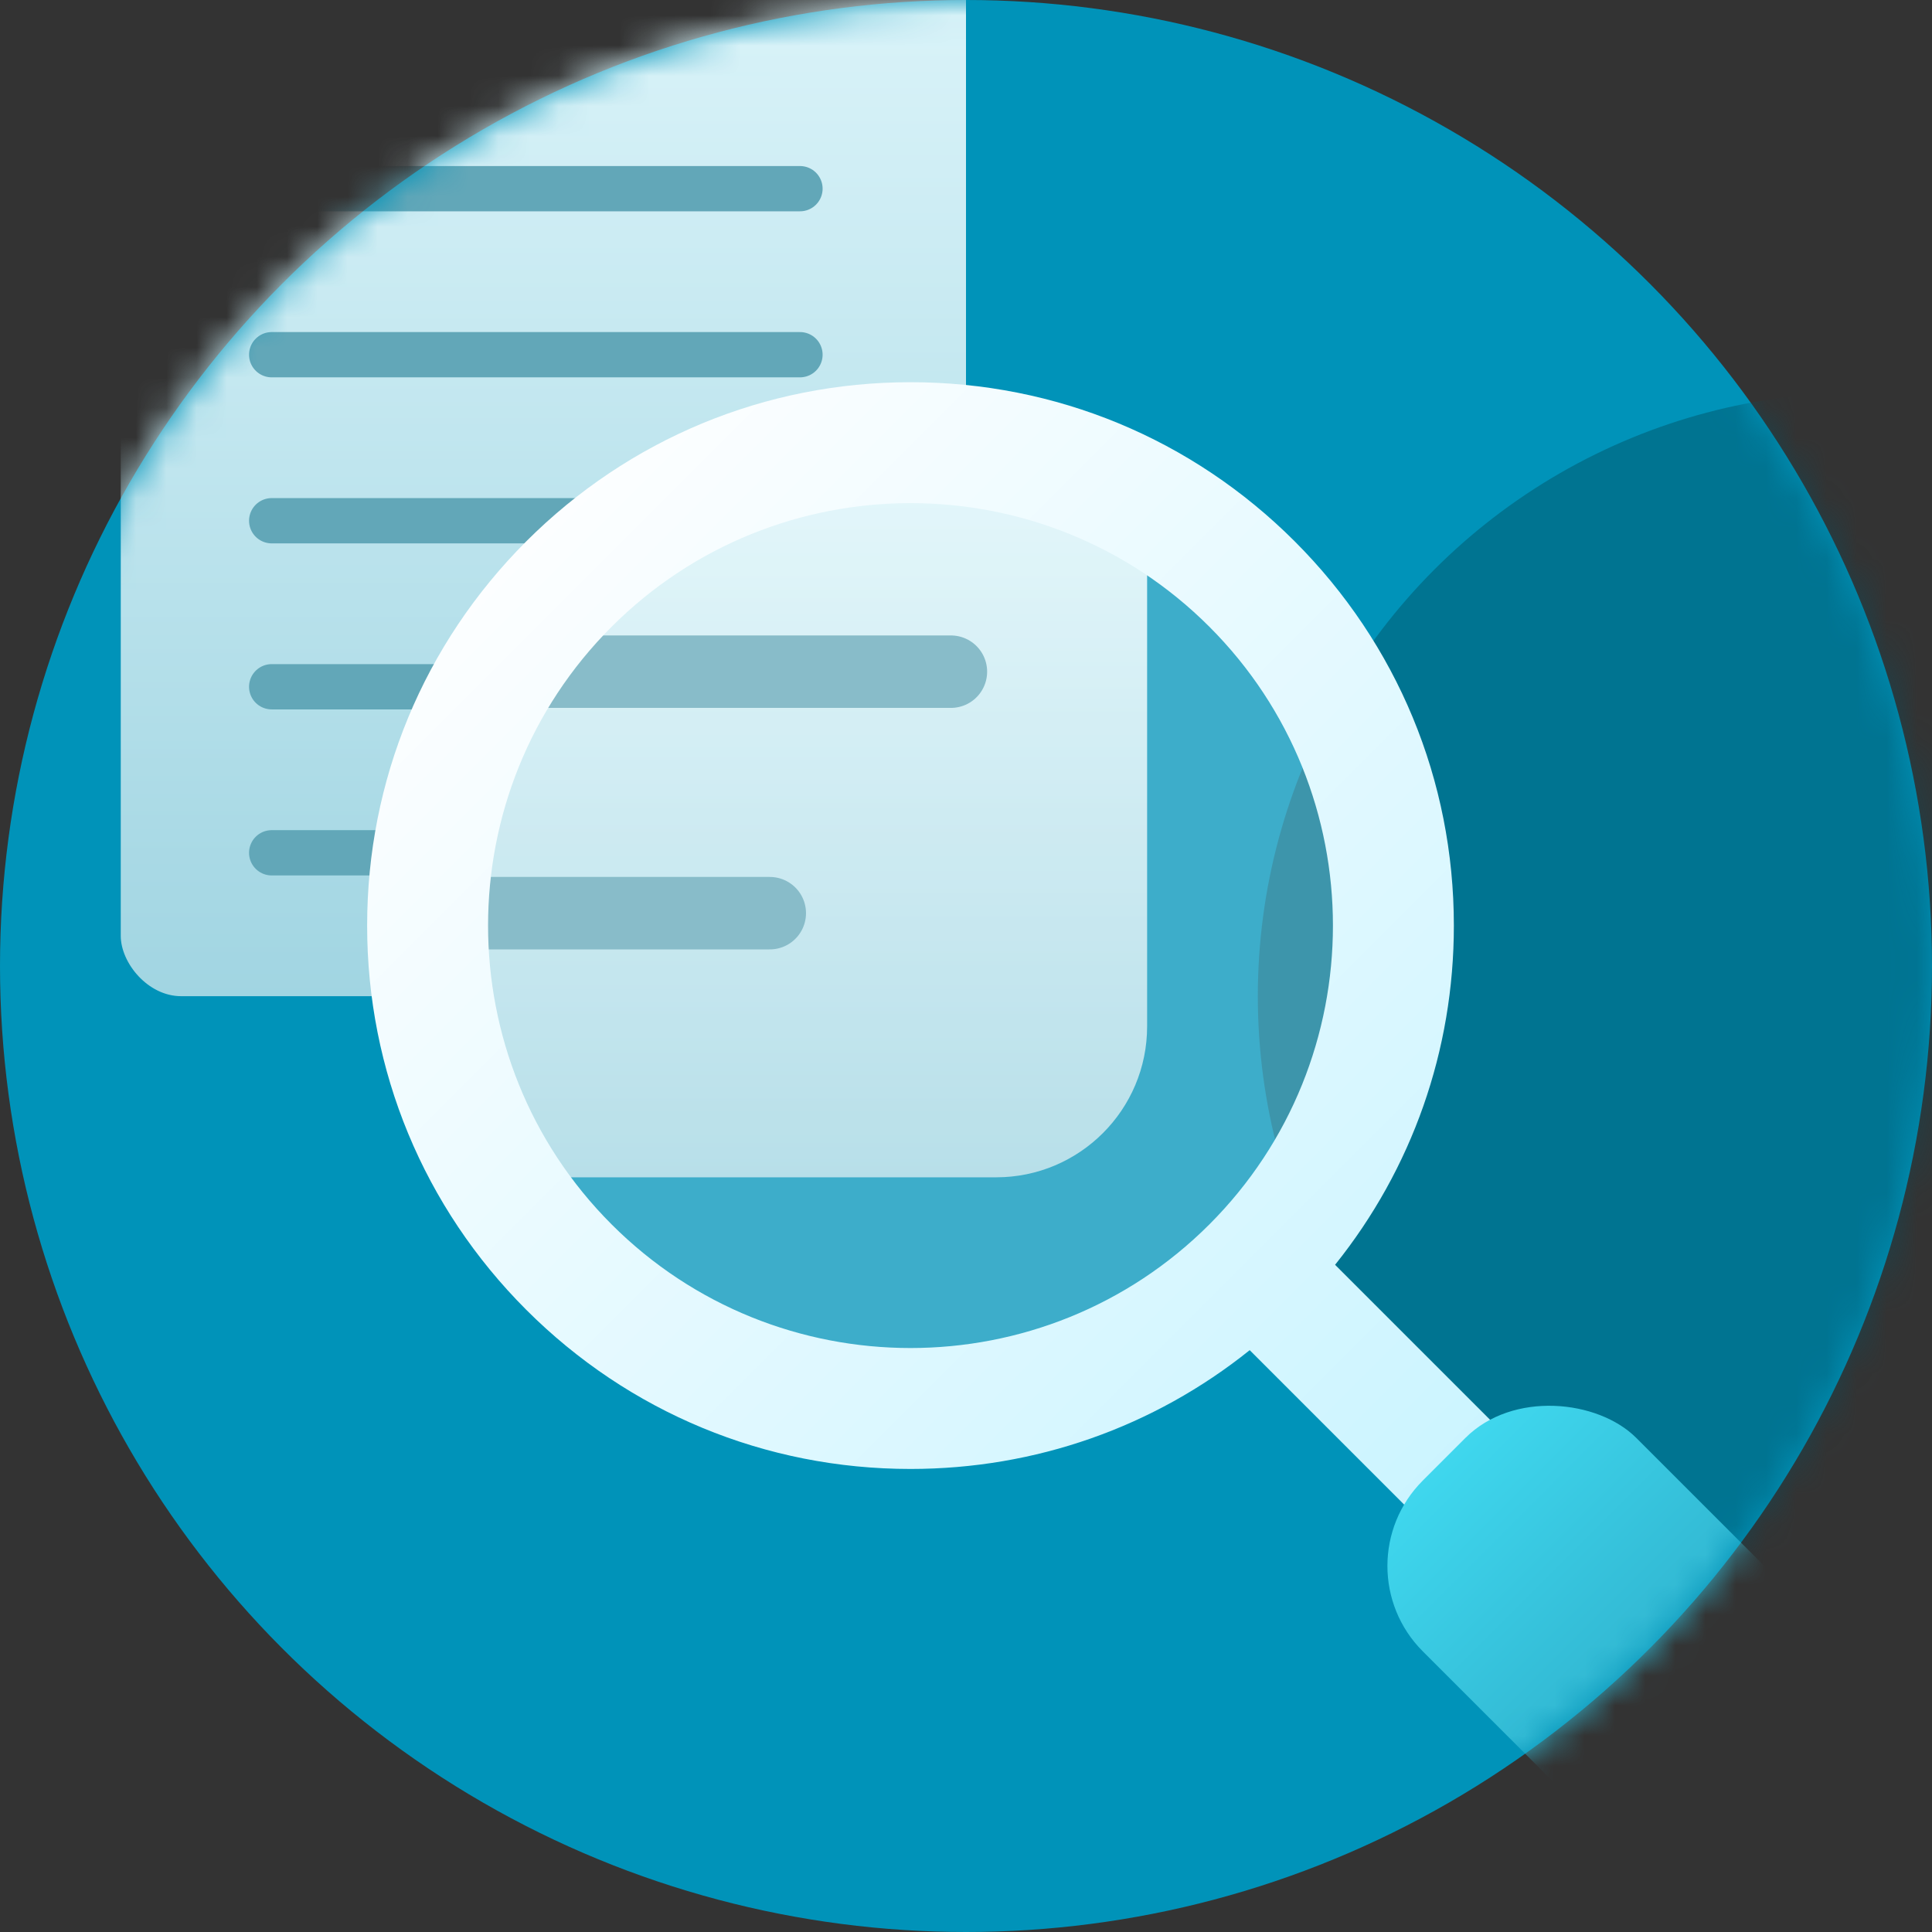<svg width="64" height="64" viewBox="0 0 64 64" fill="none" xmlns="http://www.w3.org/2000/svg">
<rect x="0" y="0" width="64" height="64" fill="#333333" stroke="none"/>
<circle cx="32" cy="32" r="32" fill="#0093B9"/>
<mask id="mask0" mask-type="alpha" maskUnits="userSpaceOnUse" x="0" y="0" width="64" height="64">
<circle cx="32" cy="32" r="32" fill="black"/>
</mask>
<g mask="url(#mask0)">
<rect x="4" y="-2" width="28" height="35" rx="2" fill="url(#paint0_linear)"/>
<path d="M9 22.75H26.5" stroke="#62A7B8" stroke-width="1.5" stroke-linecap="round" stroke-linejoin="round"/>
<path d="M9 17.25H26.5" stroke="#62A7B8" stroke-width="1.5" stroke-linecap="round" stroke-linejoin="round"/>
<path d="M9 11.75H26.5" stroke="#62A7B8" stroke-width="1.5" stroke-linecap="round" stroke-linejoin="round"/>
<path d="M9 6.25H26.5" stroke="#62A7B8" stroke-width="1.5" stroke-linecap="round" stroke-linejoin="round"/>
<path d="M9 28.25H23.5" stroke="#62A7B8" stroke-width="1.5" stroke-linecap="round" stroke-linejoin="round"/>
<path d="M18.094 18.355C18.094 18.355 24.252 15.405 27.673 15C31.093 14.595 38 16 38 16V34C38 36.761 35.762 39 33 39H16C16 39 13.578 32.156 13.983 28.16C14.388 24.164 18.094 18.355 18.094 18.355Z" fill="url(#paint1_linear)"/>
<path d="M14 30.25H25.5" stroke="#62A7B8" stroke-width="2.4" stroke-linecap="round" stroke-linejoin="round"/>
<path d="M17 22.25H31.5" stroke="#62A7B8" stroke-width="2.4" stroke-linecap="round" stroke-linejoin="round"/>
<circle opacity="0.48" cx="61.667" cy="33" r="20" fill="#005267"/>
<circle cx="30.161" cy="30.661" r="16" transform="rotate(-45 30.161 30.661)" fill="white" fill-opacity="0.239"/>
<path fill-rule="evenodd" clip-rule="evenodd" d="M47.839 51.167L41.398 44.726C38.218 47.276 34.296 48.661 30.161 48.661C25.353 48.662 20.833 46.789 17.433 43.389C14.034 39.989 12.161 35.469 12.162 30.661C12.161 25.853 14.034 21.333 17.433 17.933C20.833 14.534 25.353 12.661 30.161 12.661C34.969 12.661 39.49 14.534 42.889 17.933C46.289 21.333 48.162 25.853 48.161 30.661C48.162 34.796 46.777 38.718 44.226 41.898L50.667 48.339L47.839 51.167ZM20.262 40.561C25.721 46.02 34.602 46.02 40.061 40.561C45.52 35.102 45.52 26.22 40.061 20.761C34.602 15.302 25.721 15.302 20.262 20.761C14.803 26.22 14.803 35.102 20.262 40.561Z" fill="url(#paint2_linear)"/>
<rect x="44.303" y="51.874" width="10" height="18" rx="4" transform="rotate(-45 44.303 51.874)" fill="url(#paint3_linear)"/>
</g>
<defs>
<linearGradient id="paint0_linear" x1="4" y1="-2" x2="4" y2="33" gradientUnits="userSpaceOnUse">
<stop stop-color="#DDF5FA"/>
<stop offset="1" stop-color="#A1D5E2"/>
</linearGradient>
<linearGradient id="paint1_linear" x1="13.937" y1="14.927" x2="13.937" y2="39" gradientUnits="userSpaceOnUse">
<stop stop-color="#DDF5FA"/>
<stop offset="1" stop-color="#A1D5E2"/>
</linearGradient>
<linearGradient id="paint2_linear" x1="4.705" y1="30.661" x2="36.525" y2="62.481" gradientUnits="userSpaceOnUse">
<stop stop-color="#FCFEFF"/>
<stop offset="1" stop-color="#CAF4FF"/>
</linearGradient>
<linearGradient id="paint3_linear" x1="44.303" y1="51.874" x2="44.303" y2="69.874" gradientUnits="userSpaceOnUse">
<stop stop-color="#3FD7EE"/>
<stop offset="1" stop-color="#259AB8"/>
</linearGradient>
</defs>
</svg>
